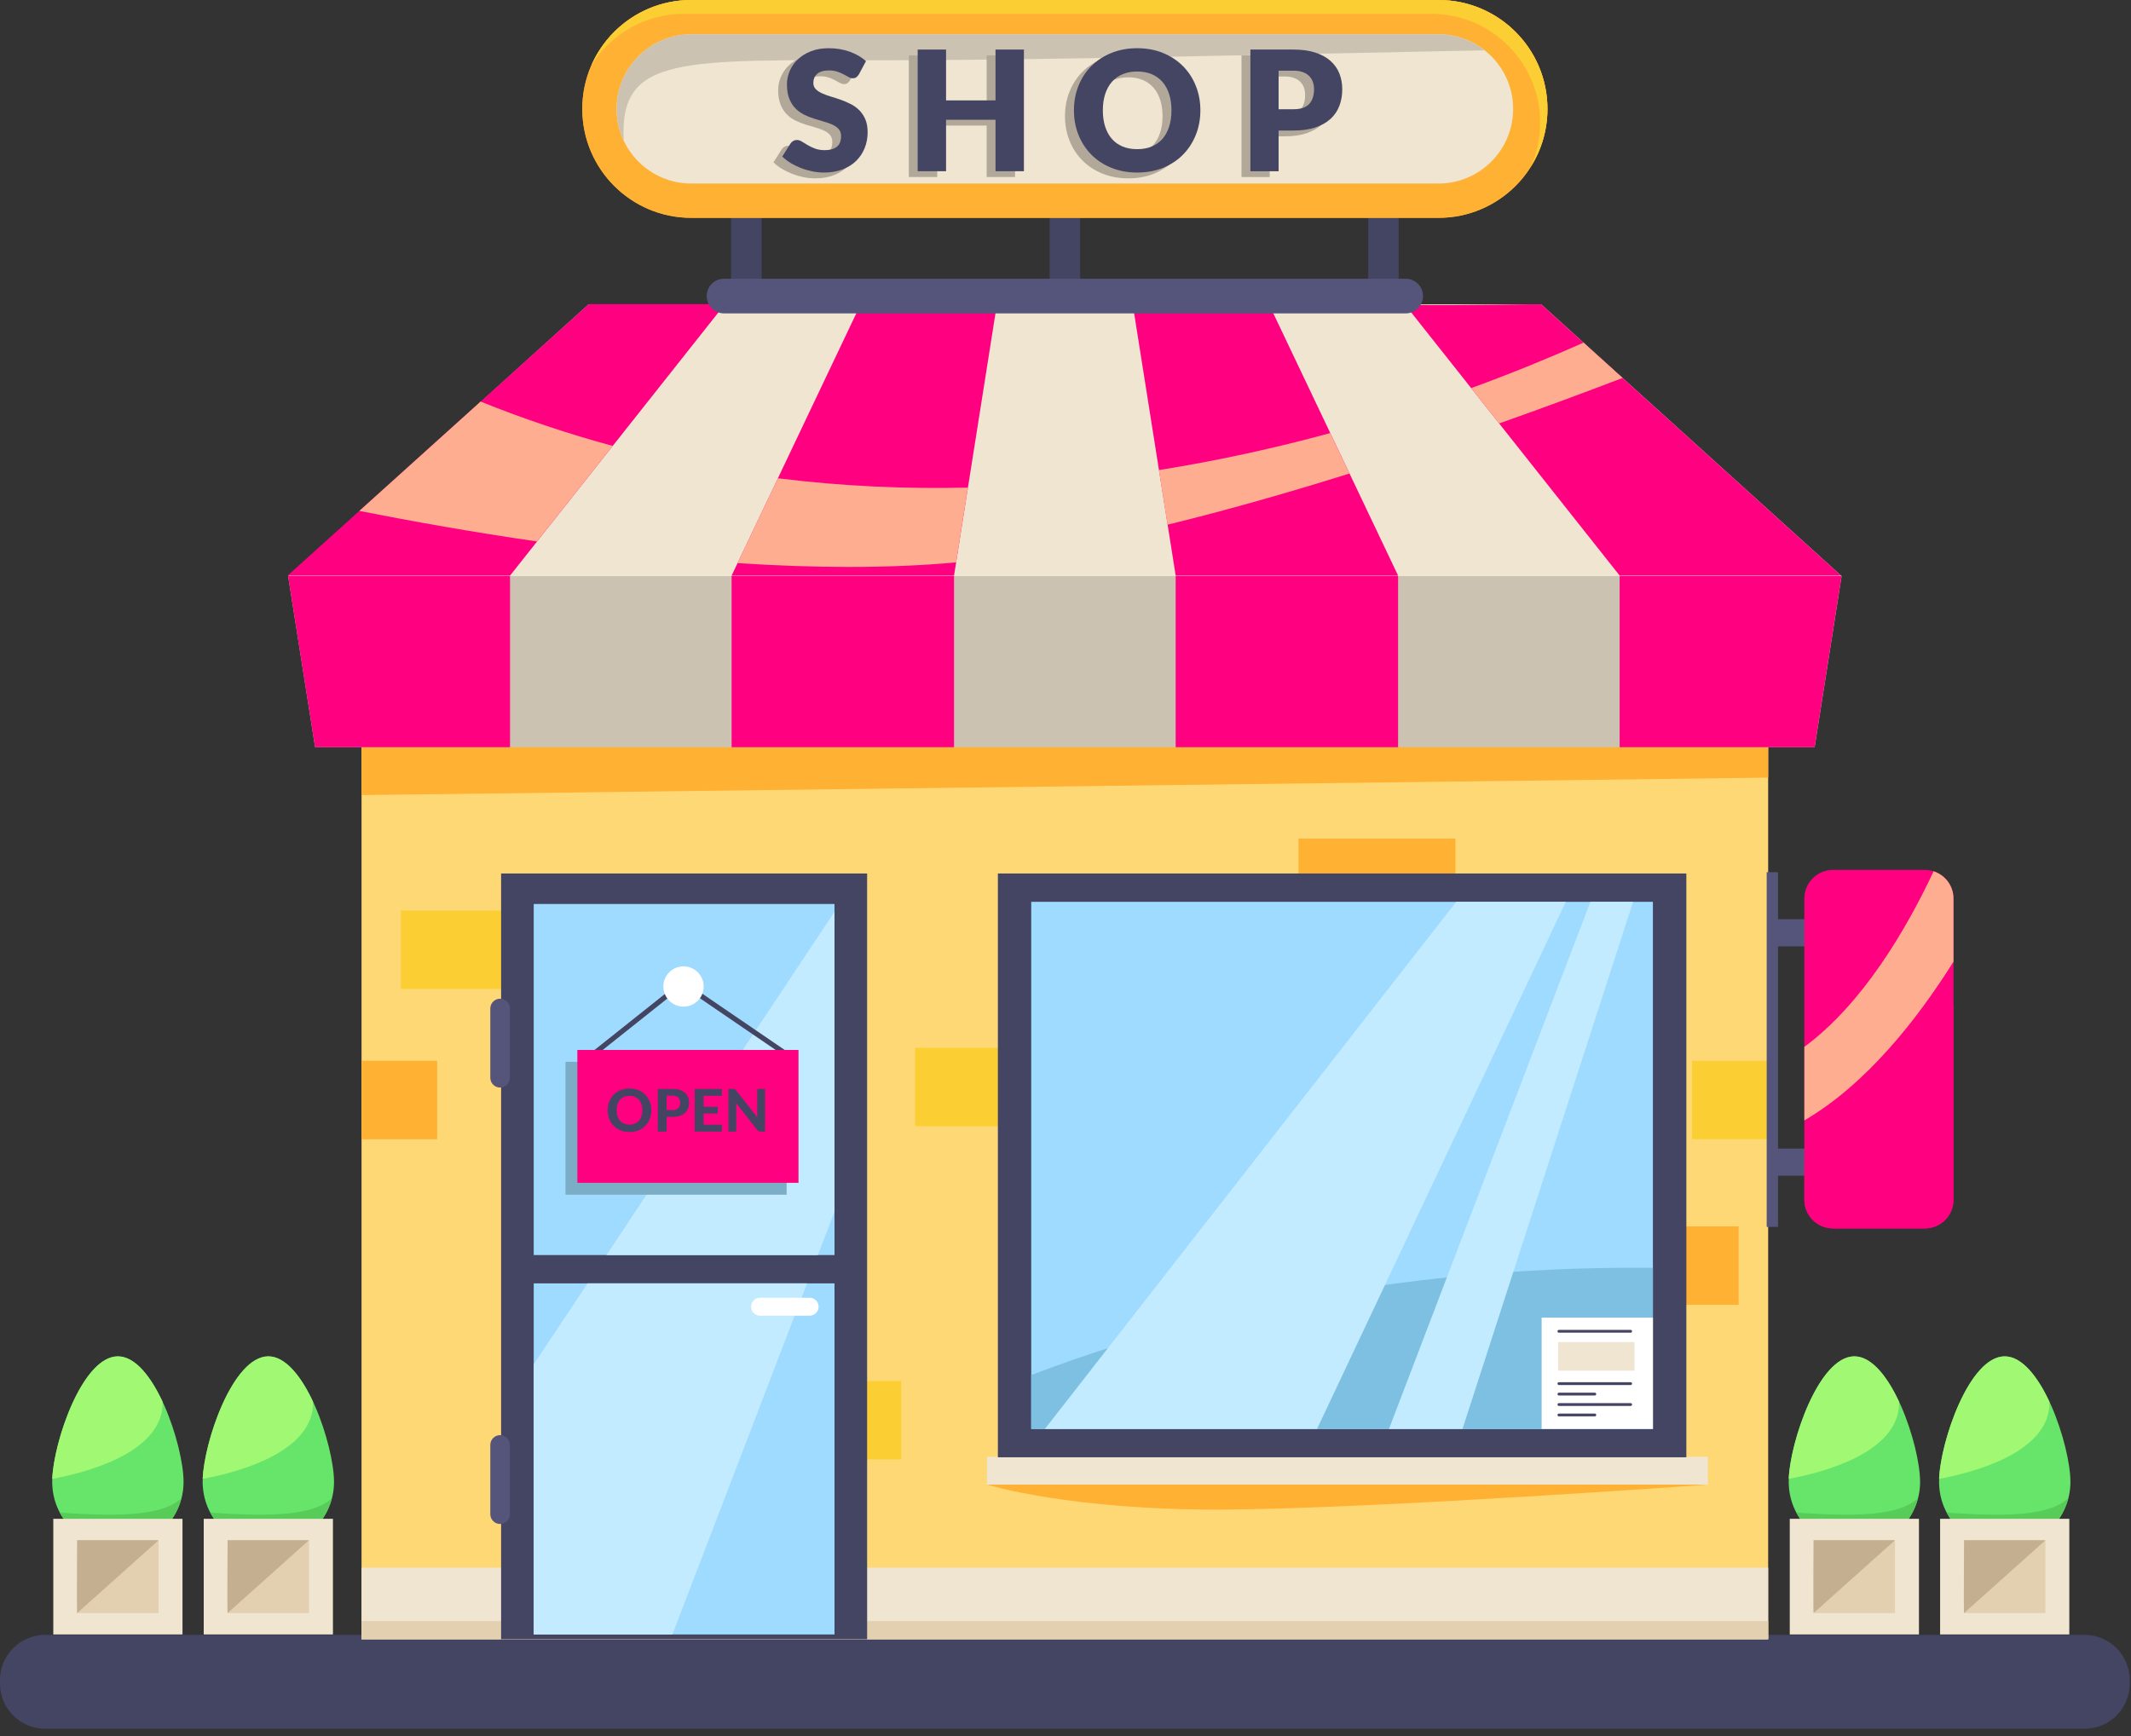 <svg width="162" height="132" viewBox="0 0 162 132" fill="none" xmlns="http://www.w3.org/2000/svg">
<rect x="0" y="0" width="162" height="132" fill="#333333" stroke="none"/>
<g clip-path="url(#clip0_387_1817)">
<path d="M158.469 131.45H3.436C1.538 131.45 0 129.912 0 128.014V127.743C0 125.845 1.538 124.307 3.436 124.307H158.469C160.366 124.307 161.904 125.845 161.904 127.743V128.014C161.904 129.912 160.366 131.45 158.469 131.45Z" fill="#444463"/>
<path d="M145.966 112.678C145.966 115.436 143.731 117.671 140.973 117.671C138.216 117.671 135.98 115.436 135.98 112.678C135.98 109.921 138.216 103.131 140.973 103.131C143.731 103.131 145.966 109.921 145.966 112.678Z" fill="#67E56A"/>
<path d="M136.559 115.009C137.396 116.592 139.057 117.671 140.972 117.671C143.297 117.671 145.245 116.079 145.801 113.928C144.389 115.199 141.397 115.36 136.559 115.009Z" fill="#58CC58"/>
<path d="M140.967 103.131C138.285 103.131 136.096 109.558 135.98 112.445C138.361 112.008 144.459 110.506 144.368 106.587C143.476 104.674 142.281 103.131 140.967 103.131Z" fill="#A1F973"/>
<path d="M145.88 115.483H136.059V124.276H145.88V115.483Z" fill="#EFE5D0"/>
<path d="M144.059 117.11H137.871V122.649H144.059V117.11Z" fill="#E2D0B0"/>
<path d="M137.873 122.649L144.061 117.11H137.873C137.873 117.11 137.834 122.689 137.873 122.649Z" fill="#C4B090"/>
<path d="M157.395 112.678C157.395 115.436 155.16 117.671 152.403 117.671C149.645 117.671 147.41 115.436 147.41 112.678C147.41 109.921 149.645 103.131 152.403 103.131C155.16 103.131 157.395 109.921 157.395 112.678Z" fill="#67E56A"/>
<path d="M147.984 115.009C148.822 116.592 150.483 117.671 152.398 117.671C154.723 117.671 156.671 116.079 157.226 113.928C155.815 115.199 152.823 115.36 147.984 115.009Z" fill="#58CC58"/>
<path d="M152.397 103.131C149.714 103.131 147.526 109.558 147.41 112.445C149.791 112.008 155.889 110.506 155.798 106.587C154.906 104.674 153.711 103.131 152.397 103.131Z" fill="#A1F973"/>
<path d="M157.31 115.483H147.488V124.276H157.31V115.483Z" fill="#EFE5D0"/>
<path d="M155.493 117.11H149.305V122.649H155.493V117.11Z" fill="#E2D0B0"/>
<path d="M149.31 122.649L155.499 117.11H149.31C149.31 117.11 149.271 122.689 149.31 122.649Z" fill="#C4B090"/>
<path d="M13.954 112.678C13.954 115.436 11.719 117.671 8.961 117.671C6.204 117.671 3.969 115.436 3.969 112.678C3.969 109.921 6.204 103.131 8.961 103.131C11.719 103.131 13.954 109.921 13.954 112.678Z" fill="#67E56A"/>
<path d="M4.547 115.009C5.384 116.592 7.045 117.671 8.961 117.671C11.285 117.671 13.233 116.079 13.789 113.928C12.378 115.199 9.386 115.36 4.547 115.009Z" fill="#58CC58"/>
<path d="M8.96 103.131C6.277 103.131 4.089 109.558 3.973 112.445C6.354 112.008 12.451 110.506 12.36 106.587C11.469 104.674 10.274 103.131 8.96 103.131Z" fill="#A1F973"/>
<path d="M13.873 115.483H4.051V124.276H13.873V115.483Z" fill="#EFE5D0"/>
<path d="M12.055 117.11H5.867V122.649H12.055V117.11Z" fill="#E2D0B0"/>
<path d="M5.869 122.649L12.057 117.11H5.869C5.869 117.11 5.83 122.689 5.869 122.649Z" fill="#C4B090"/>
<path d="M25.392 112.678C25.392 115.436 23.156 117.671 20.399 117.671C17.642 117.671 15.406 115.436 15.406 112.678C15.406 109.921 17.642 103.131 20.399 103.131C23.156 103.131 25.392 109.921 25.392 112.678Z" fill="#67E56A"/>
<path d="M15.984 115.009C16.822 116.592 18.483 117.671 20.398 117.671C22.723 117.671 24.671 116.079 25.226 113.928C23.815 115.199 20.823 115.36 15.984 115.009Z" fill="#58CC58"/>
<path d="M20.397 103.131C17.714 103.131 15.526 109.558 15.41 112.445C17.791 112.008 23.889 110.506 23.798 106.587C22.906 104.674 21.711 103.131 20.397 103.131Z" fill="#A1F973"/>
<path d="M25.31 115.483H15.488V124.276H25.31V115.483Z" fill="#EFE5D0"/>
<path d="M23.493 117.11H17.305V122.649H23.493V117.11Z" fill="#E2D0B0"/>
<path d="M17.303 122.649L23.491 117.11H17.303C17.303 117.11 17.263 122.689 17.303 122.649Z" fill="#C4B090"/>
<path d="M134.417 52.606H27.484V124.64H134.417V52.606Z" fill="#FFD876"/>
<path d="M42.402 69.232H30.477V75.194H42.402V69.232Z" fill="#FBCF33"/>
<path d="M110.64 63.767H98.715V69.729H110.64V63.767Z" fill="#FFB133"/>
<path d="M81.492 79.668H69.566V85.63H81.492V79.668Z" fill="#FBCF33"/>
<path d="M132.171 93.249H120.246V99.211H132.171V93.249Z" fill="#FFB133"/>
<path d="M33.234 80.661H27.492V86.623H33.234V80.661Z" fill="#FFB133"/>
<path d="M134.375 80.661H128.633V86.623H134.375V80.661Z" fill="#FBCF33"/>
<path d="M68.511 105.008H62.77V110.97H68.511V105.008Z" fill="#FBCF33"/>
<path d="M134.417 59.129L27.484 60.454V52.606H134.417V59.129Z" fill="#FFB133"/>
<path d="M134.417 119.197H27.484V124.641H134.417V119.197Z" fill="#EFE5D0"/>
<path d="M134.417 123.263H27.484V124.64H134.417V123.263Z" fill="#E2D0B0"/>
<path d="M137.952 56.813H23.953L21.902 43.796H140.003L137.952 56.813Z" fill="#CCC2B2"/>
<path d="M117.16 23.139H44.749L21.902 43.809H140.006L117.16 23.139Z" fill="#EFE5D0"/>
<path d="M23.953 56.813H38.772V43.796H21.902L23.953 56.813Z" fill="#FF0080"/>
<path d="M72.526 43.796H55.617V56.813H72.526V43.796Z" fill="#FF0080"/>
<path d="M106.284 43.796H89.375V56.813H106.284V43.796Z" fill="#FF0080"/>
<path d="M123.125 43.796V56.813H137.947L139.998 43.796H123.125Z" fill="#FF0080"/>
<path d="M117.159 23.139H116.178C113.683 23.172 107.163 23.248 106.798 23.139H106.793L123.129 43.767H139.958L117.159 23.139Z" fill="#FF0080"/>
<path d="M86.109 23.127L89.377 43.768H106.285L96.466 23.127C96.466 23.127 86.421 23.127 86.109 23.127Z" fill="#FF0080"/>
<path d="M55.617 43.768H72.526L75.786 23.127H65.429L55.617 43.768Z" fill="#FF0080"/>
<path d="M21.863 43.768H38.772L55.111 23.127C55.013 23.127 44.754 23.127 44.754 23.127L21.863 43.768Z" fill="#FF0080"/>
<path d="M27.316 38.848C31.445 39.662 36.032 40.476 40.824 41.171L46.577 33.904C43.245 33.002 39.892 31.886 36.535 30.535L27.316 38.848Z" fill="#FFAD91"/>
<path d="M59.133 36.365L56.066 42.817C61.823 43.192 67.495 43.236 72.682 42.763L73.581 37.075C68.888 37.186 64.055 36.979 59.133 36.365Z" fill="#FFAD91"/>
<path d="M88.102 35.74L88.759 39.895C93.317 38.782 97.995 37.444 102.588 36.004L101.124 32.928C97.043 34.04 92.682 35.014 88.102 35.74Z" fill="#FFAD91"/>
<path d="M120.382 26.054C117.833 27.187 114.971 28.364 111.84 29.51L113.968 32.197C117.284 31.023 120.441 29.851 123.35 28.739L120.382 26.054Z" fill="#FFAD91"/>
<path d="M65.919 66.416H38.094V124.64H65.919V66.416Z" fill="#444463"/>
<path d="M63.439 68.735H40.574V95.429H63.439V68.735Z" fill="#9FDAFF"/>
<path d="M63.439 97.582H40.574V124.276H63.439V97.582Z" fill="#9FDAFF"/>
<path d="M62.179 95.429L63.441 92.138V69.323L46.098 95.429H62.179Z" fill="#C2EBFF"/>
<path d="M61.352 97.582H44.666L40.574 103.74V124.276H51.118L61.352 97.582Z" fill="#C2EBFF"/>
<path d="M61.549 100.039H57.781C57.405 100.039 57.098 99.732 57.098 99.356C57.098 98.98 57.405 98.672 57.781 98.672H61.549C61.925 98.672 62.233 98.98 62.233 99.356C62.233 99.731 61.925 100.039 61.549 100.039Z" fill="white"/>
<path d="M44.676 80.496L51.881 74.761L59.976 80.289" stroke="#444463" stroke-width="0.387" stroke-miterlimit="10"/>
<path d="M53.494 75.009C53.494 75.855 52.808 76.541 51.962 76.541C51.116 76.541 50.43 75.855 50.43 75.009C50.43 74.163 51.116 73.477 51.962 73.477C52.808 73.477 53.494 74.163 53.494 75.009Z" fill="white"/>
<path d="M59.8 80.736H42.988V90.84H59.8V80.736Z" fill="#7BADC6"/>
<path d="M60.702 79.832H43.891V89.936H60.702V79.832Z" fill="#FF0080"/>
<path d="M49.516 84.417C49.516 84.654 49.476 84.874 49.395 85.077C49.316 85.28 49.204 85.455 49.058 85.602C48.913 85.75 48.739 85.866 48.535 85.951C48.331 86.035 48.104 86.076 47.855 86.076C47.606 86.076 47.379 86.035 47.175 85.951C46.971 85.866 46.796 85.75 46.65 85.602C46.504 85.455 46.39 85.28 46.31 85.077C46.231 84.874 46.191 84.654 46.191 84.417C46.191 84.18 46.231 83.961 46.31 83.76C46.39 83.557 46.504 83.382 46.65 83.234C46.796 83.087 46.971 82.971 47.175 82.888C47.379 82.803 47.606 82.76 47.855 82.76C48.104 82.76 48.331 82.803 48.535 82.888C48.739 82.971 48.913 83.088 49.058 83.237C49.204 83.384 49.316 83.559 49.395 83.762C49.476 83.963 49.516 84.182 49.516 84.417ZM48.83 84.417C48.83 84.247 48.807 84.095 48.763 83.961C48.718 83.825 48.653 83.711 48.568 83.617C48.485 83.521 48.383 83.449 48.262 83.4C48.143 83.349 48.007 83.324 47.855 83.324C47.703 83.324 47.566 83.349 47.446 83.4C47.325 83.449 47.222 83.521 47.137 83.617C47.054 83.711 46.99 83.825 46.945 83.961C46.9 84.095 46.878 84.247 46.878 84.417C46.878 84.589 46.9 84.742 46.945 84.878C46.99 85.012 47.054 85.126 47.137 85.22C47.222 85.314 47.325 85.386 47.446 85.437C47.566 85.486 47.703 85.511 47.855 85.511C48.007 85.511 48.143 85.486 48.262 85.437C48.383 85.386 48.485 85.314 48.568 85.22C48.653 85.126 48.718 85.012 48.763 84.878C48.807 84.742 48.83 84.589 48.83 84.417ZM51.102 84.41C51.312 84.41 51.465 84.36 51.562 84.258C51.661 84.157 51.71 84.019 51.71 83.843C51.71 83.762 51.697 83.689 51.672 83.623C51.648 83.556 51.611 83.5 51.56 83.454C51.511 83.406 51.448 83.369 51.372 83.344C51.296 83.319 51.206 83.306 51.102 83.306H50.677V84.41H51.102ZM51.102 82.796C51.324 82.796 51.515 82.822 51.676 82.874C51.839 82.927 51.972 83 52.077 83.094C52.181 83.186 52.258 83.296 52.307 83.424C52.358 83.553 52.383 83.692 52.383 83.843C52.383 84.002 52.357 84.148 52.305 84.281C52.252 84.413 52.173 84.528 52.068 84.623C51.962 84.718 51.828 84.793 51.667 84.847C51.507 84.899 51.318 84.925 51.102 84.925H50.677V86.04H50.006V82.796H51.102ZM53.485 83.322V84.156H54.567V84.663H53.485V85.515H54.876V86.04H52.81V82.796H54.876V83.322H53.485ZM58.157 82.796V86.04H57.81C57.758 86.04 57.714 86.032 57.678 86.016C57.643 85.998 57.608 85.968 57.573 85.927L55.957 83.869C55.961 83.922 55.964 83.973 55.966 84.024C55.969 84.074 55.97 84.121 55.97 84.165V86.04H55.378V82.796H55.731C55.759 82.796 55.783 82.798 55.803 82.801C55.823 82.802 55.842 82.807 55.858 82.816C55.875 82.824 55.891 82.834 55.905 82.848C55.92 82.861 55.937 82.879 55.955 82.901L57.582 84.967C57.576 84.911 57.572 84.856 57.569 84.804C57.566 84.75 57.565 84.7 57.565 84.652V82.796H58.157Z" fill="#444463"/>
<path d="M38.018 75.936C37.609 75.936 37.273 76.272 37.273 76.681V81.949C37.273 82.359 37.609 82.694 38.018 82.694C38.427 82.694 38.762 82.359 38.762 81.949V76.681C38.762 76.271 38.427 75.936 38.018 75.936Z" fill="#55557C"/>
<path d="M38.018 109.12C37.609 109.12 37.273 109.455 37.273 109.865V115.133C37.273 115.542 37.609 115.877 38.018 115.877C38.427 115.877 38.762 115.542 38.762 115.133V109.865C38.762 109.455 38.427 109.12 38.018 109.12Z" fill="#55557C"/>
<path d="M129.838 110.768H75.031V112.884H129.838V110.768Z" fill="#EFE5D0"/>
<path d="M129.838 112.884C129.838 112.884 104.927 114.697 93.167 114.78C81.408 114.862 75.031 112.884 75.031 112.884H129.838Z" fill="#FFB133"/>
<path d="M128.198 66.416H75.859V110.805H128.198V66.416Z" fill="#444463"/>
<path d="M125.654 68.57H78.394V108.651H125.654V68.57Z" fill="#9FDAFF"/>
<path d="M125.654 96.401C112.194 96.274 95.53 98.033 78.394 104.551V108.651H125.654V96.401Z" fill="#7DC0E2"/>
<path d="M79.43 108.651H100.121L119.03 68.57H110.699L79.43 108.651Z" fill="#C2EBFF"/>
<path d="M124.149 68.57H120.902L105.59 108.651H111.18L124.149 68.57Z" fill="#C2EBFF"/>
<path d="M125.656 100.189H117.195V108.649H125.656V100.189Z" fill="white"/>
<path d="M124.255 102.048H118.445V104.222H124.255V102.048Z" fill="#EFE5D0"/>
<path d="M123.964 101.332H118.51C118.451 101.332 118.402 101.283 118.402 101.224C118.402 101.165 118.451 101.117 118.51 101.117H123.964C124.023 101.117 124.071 101.165 124.071 101.224C124.071 101.283 124.023 101.332 123.964 101.332Z" fill="#444463"/>
<path d="M123.964 105.312H118.51C118.451 105.312 118.402 105.263 118.402 105.204C118.402 105.145 118.451 105.097 118.51 105.097H123.964C124.023 105.097 124.071 105.145 124.071 105.204C124.071 105.263 124.023 105.312 123.964 105.312Z" fill="#444463"/>
<path d="M123.964 106.901H118.51C118.451 106.901 118.402 106.853 118.402 106.794C118.402 106.735 118.451 106.687 118.51 106.687H123.964C124.023 106.687 124.071 106.735 124.071 106.794C124.071 106.853 124.023 106.901 123.964 106.901Z" fill="#444463"/>
<path d="M118.51 106.107H121.237C121.296 106.107 121.345 106.058 121.345 105.999C121.345 105.94 121.296 105.892 121.237 105.892H118.51C118.451 105.892 118.402 105.94 118.402 105.999C118.402 106.058 118.451 106.107 118.51 106.107Z" fill="#444463"/>
<path d="M121.237 107.48H118.51C118.451 107.48 118.402 107.529 118.402 107.588C118.402 107.647 118.451 107.695 118.51 107.695H121.237C121.296 107.695 121.345 107.647 121.345 107.588C121.345 107.529 121.296 107.48 121.237 107.48Z" fill="#444463"/>
<path d="M57.897 13.416H55.578V23.464H57.897V13.416Z" fill="#444463"/>
<path d="M82.112 13.416H79.793V23.464H82.112V13.416Z" fill="#444463"/>
<path d="M106.327 13.416H104.008V23.464H106.327V13.416Z" fill="#444463"/>
<path d="M106.861 23.828H55.039C54.312 23.828 53.723 23.238 53.723 22.511C53.723 21.784 54.312 21.194 55.039 21.194H106.861C107.589 21.194 108.178 21.784 108.178 22.511C108.178 23.238 107.589 23.828 106.861 23.828Z" fill="#55557C"/>
<path d="M109.358 16.563H52.547C47.974 16.563 44.266 12.855 44.266 8.282C44.266 3.708 47.974 0 52.547 0H109.358C113.931 0 117.639 3.708 117.639 8.282C117.639 12.855 113.931 16.563 109.358 16.563Z" fill="#FFB133"/>
<path d="M109.358 16.563H52.547C47.974 16.563 44.266 12.855 44.266 8.282C44.266 3.708 47.974 0 52.547 0H109.358C113.931 0 117.639 3.708 117.639 8.282C117.639 12.855 113.931 16.563 109.358 16.563Z" fill="#FFB133"/>
<path d="M109.355 0H52.545C49.151 0 46.236 2.042 44.957 4.963C46.419 2.614 49.022 1.049 51.993 1.049H108.803C113.376 1.049 117.084 4.757 117.084 9.331C117.084 10.511 116.836 11.633 116.391 12.649C117.179 11.381 117.636 9.885 117.636 8.282C117.636 3.707 113.929 0 109.355 0Z" fill="#FBCF33"/>
<path d="M52.547 13.955C49.419 13.955 46.875 11.41 46.875 8.282C46.875 5.154 49.42 2.609 52.547 2.609H109.358C112.486 2.609 115.03 5.154 115.03 8.282C115.03 11.41 112.486 13.955 109.358 13.955H52.547Z" fill="#EFE5D0"/>
<path d="M67.245 4.583C79.293 4.583 97.471 4.125 112.857 3.827C111.892 3.067 110.679 2.609 109.358 2.609H52.547C49.419 2.609 46.875 5.154 46.875 8.282C46.875 9.14 47.072 9.95 47.413 10.679C47.075 4.159 51.759 4.583 67.245 4.583Z" fill="#CCC2B2"/>
<path d="M64.645 8.812C64.452 8.622 64.232 8.465 63.985 8.342C63.737 8.22 63.484 8.113 63.226 8.022C62.968 7.93 62.715 7.848 62.467 7.774C62.22 7.7 62 7.618 61.807 7.53C61.614 7.441 61.459 7.335 61.34 7.212C61.221 7.089 61.162 6.935 61.162 6.748C61.162 6.456 61.261 6.225 61.458 6.053C61.654 5.882 61.954 5.796 62.356 5.796C62.589 5.796 62.797 5.827 62.979 5.888C63.161 5.95 63.323 6.018 63.465 6.095C63.606 6.171 63.733 6.239 63.846 6.301C63.958 6.362 64.062 6.393 64.16 6.393C64.27 6.393 64.36 6.367 64.43 6.317C64.5 6.266 64.566 6.19 64.629 6.088L65.163 5.091C64.998 4.939 64.811 4.802 64.601 4.682C64.391 4.561 64.166 4.458 63.925 4.371C63.684 4.284 63.429 4.218 63.16 4.174C62.891 4.129 62.615 4.107 62.331 4.107C61.823 4.107 61.372 4.185 60.979 4.339C60.585 4.494 60.253 4.7 59.982 4.958C59.711 5.216 59.506 5.51 59.366 5.841C59.226 6.171 59.156 6.51 59.156 6.856C59.156 7.288 59.215 7.651 59.334 7.945C59.453 8.239 59.608 8.485 59.801 8.682C59.994 8.879 60.213 9.037 60.458 9.158C60.704 9.279 60.956 9.38 61.214 9.463C61.472 9.545 61.724 9.62 61.969 9.688C62.215 9.756 62.434 9.834 62.627 9.923C62.819 10.012 62.975 10.124 63.093 10.259C63.211 10.395 63.271 10.57 63.271 10.786C63.271 11.159 63.163 11.431 62.947 11.602C62.731 11.773 62.428 11.859 62.039 11.859C61.751 11.859 61.501 11.819 61.29 11.738C61.078 11.658 60.891 11.569 60.728 11.472C60.565 11.374 60.419 11.285 60.29 11.205C60.161 11.125 60.033 11.084 59.905 11.084C59.808 11.084 59.718 11.109 59.636 11.158C59.553 11.206 59.486 11.267 59.436 11.338L58.801 12.341C58.983 12.524 59.197 12.688 59.442 12.837C59.688 12.985 59.95 13.113 60.229 13.221C60.509 13.329 60.797 13.412 61.096 13.472C61.394 13.531 61.687 13.561 61.975 13.561C62.5 13.561 62.969 13.482 63.382 13.323C63.795 13.164 64.141 12.946 64.423 12.669C64.704 12.392 64.919 12.067 65.067 11.694C65.215 11.322 65.29 10.922 65.29 10.494C65.29 10.109 65.23 9.78 65.112 9.507C64.993 9.234 64.838 9.003 64.645 8.812Z" fill="#B2A89A"/>
<path d="M75.007 8.075H71.249V4.208H69.09V13.459H71.249V9.548H75.007V13.459H77.166V4.208H75.007V8.075Z" fill="#B2A89A"/>
<path d="M89.253 5.472C88.834 5.049 88.329 4.716 87.739 4.472C87.148 4.229 86.493 4.107 85.774 4.107C85.054 4.107 84.398 4.228 83.805 4.469C83.213 4.71 82.706 5.043 82.285 5.466C81.864 5.889 81.538 6.389 81.307 6.964C81.076 7.54 80.961 8.162 80.961 8.831C80.961 9.5 81.076 10.122 81.307 10.697C81.538 11.274 81.864 11.774 82.285 12.199C82.706 12.625 83.213 12.958 83.805 13.199C84.398 13.44 85.054 13.561 85.774 13.561C86.493 13.561 87.148 13.44 87.739 13.199C88.329 12.958 88.834 12.625 89.253 12.199C89.672 11.774 89.997 11.274 90.228 10.697C90.459 10.122 90.574 9.5 90.574 8.831C90.574 8.166 90.459 7.546 90.228 6.97C89.997 6.395 89.672 5.896 89.253 5.472ZM88.199 10.072C88.081 10.438 87.91 10.748 87.688 11.002C87.466 11.257 87.194 11.45 86.872 11.583C86.551 11.717 86.184 11.783 85.774 11.783C85.359 11.783 84.99 11.717 84.666 11.583C84.342 11.45 84.069 11.257 83.847 11.002C83.625 10.749 83.454 10.439 83.336 10.072C83.217 9.706 83.158 9.292 83.158 8.831C83.158 8.373 83.217 7.962 83.336 7.596C83.454 7.23 83.625 6.92 83.847 6.665C84.069 6.411 84.342 6.217 84.666 6.081C84.99 5.946 85.359 5.878 85.774 5.878C86.184 5.878 86.55 5.946 86.872 6.081C87.194 6.217 87.466 6.411 87.688 6.665C87.91 6.919 88.081 7.229 88.199 7.596C88.318 7.962 88.377 8.373 88.377 8.831C88.377 9.293 88.317 9.706 88.199 10.072Z" fill="#B2A89A"/>
<path d="M101.147 6.037C101.003 5.669 100.779 5.35 100.477 5.079C100.174 4.808 99.789 4.595 99.322 4.441C98.854 4.286 98.294 4.209 97.642 4.209H94.379V13.46H96.525V10.367H97.642C98.281 10.367 98.835 10.29 99.302 10.136C99.77 9.981 100.157 9.767 100.461 9.491C100.766 9.216 100.993 8.886 101.141 8.501C101.289 8.116 101.363 7.692 101.363 7.231C101.363 6.803 101.291 6.406 101.147 6.037ZM98.849 8.349C98.603 8.615 98.201 8.749 97.642 8.749H96.525V5.815H97.642C97.913 5.815 98.147 5.849 98.344 5.917C98.54 5.985 98.703 6.081 98.832 6.206C98.962 6.331 99.058 6.48 99.121 6.654C99.185 6.828 99.217 7.02 99.217 7.232C99.217 7.709 99.094 8.082 98.849 8.349Z" fill="#B2A89A"/>
<path d="M65.312 8.371C65.12 8.18 64.9 8.024 64.652 7.901C64.404 7.778 64.152 7.671 63.894 7.58C63.635 7.489 63.383 7.407 63.135 7.333C62.887 7.258 62.667 7.177 62.475 7.088C62.282 6.999 62.126 6.893 62.008 6.771C61.889 6.648 61.83 6.493 61.83 6.307C61.83 6.015 61.929 5.783 62.126 5.612C62.322 5.44 62.622 5.355 63.024 5.355C63.257 5.355 63.465 5.386 63.647 5.447C63.829 5.508 63.991 5.577 64.132 5.653C64.274 5.729 64.401 5.798 64.514 5.859C64.626 5.921 64.73 5.951 64.828 5.951C64.938 5.951 65.028 5.926 65.098 5.875C65.168 5.825 65.234 5.748 65.297 5.647L65.831 4.65C65.666 4.497 65.479 4.361 65.269 4.24C65.059 4.12 64.834 4.016 64.593 3.929C64.352 3.842 64.097 3.777 63.828 3.732C63.559 3.688 63.283 3.666 62.999 3.666C62.491 3.666 62.041 3.743 61.647 3.898C61.253 4.052 60.921 4.259 60.65 4.517C60.379 4.775 60.174 5.069 60.034 5.399C59.894 5.729 59.824 6.068 59.824 6.415C59.824 6.847 59.883 7.21 60.002 7.504C60.121 7.798 60.276 8.043 60.469 8.24C60.661 8.437 60.881 8.596 61.126 8.717C61.371 8.837 61.624 8.939 61.882 9.021C62.14 9.104 62.392 9.179 62.637 9.247C62.883 9.314 63.102 9.393 63.294 9.482C63.487 9.57 63.643 9.683 63.761 9.818C63.879 9.953 63.939 10.129 63.939 10.345C63.939 10.717 63.831 10.989 63.615 11.161C63.399 11.332 63.096 11.418 62.707 11.418C62.419 11.418 62.169 11.377 61.958 11.297C61.746 11.217 61.559 11.128 61.396 11.03C61.233 10.933 61.087 10.844 60.958 10.764C60.828 10.683 60.7 10.643 60.573 10.643C60.476 10.643 60.386 10.667 60.304 10.716C60.221 10.765 60.154 10.825 60.104 10.897L59.469 11.9C59.651 12.082 59.864 12.247 60.11 12.396C60.355 12.544 60.618 12.671 60.897 12.78C61.177 12.888 61.465 12.971 61.764 13.031C62.062 13.09 62.355 13.12 62.643 13.12C63.168 13.12 63.637 13.04 64.05 12.881C64.463 12.723 64.809 12.505 65.091 12.227C65.372 11.95 65.587 11.625 65.735 11.253C65.883 10.88 65.958 10.481 65.958 10.053C65.958 9.668 65.898 9.339 65.78 9.066C65.661 8.793 65.505 8.561 65.312 8.371Z" fill="#444463"/>
<path d="M75.679 7.634H71.92V3.768H69.762V13.018H71.92V9.107H75.679V13.018H77.838V3.768H75.679V7.634Z" fill="#444463"/>
<path d="M89.933 5.031C89.514 4.608 89.009 4.274 88.418 4.031C87.828 3.787 87.173 3.666 86.454 3.666C85.734 3.666 85.078 3.787 84.485 4.028C83.892 4.269 83.386 4.601 82.964 5.025C82.543 5.448 82.217 5.947 81.987 6.523C81.756 7.099 81.641 7.721 81.641 8.389C81.641 9.058 81.756 9.681 81.987 10.256C82.217 10.832 82.543 11.332 82.964 11.758C83.385 12.183 83.892 12.517 84.485 12.758C85.078 12.999 85.734 13.12 86.454 13.12C87.173 13.12 87.828 12.999 88.418 12.758C89.009 12.517 89.514 12.183 89.933 11.758C90.352 11.332 90.676 10.832 90.907 10.256C91.138 9.681 91.253 9.058 91.253 8.389C91.253 7.725 91.138 7.105 90.907 6.529C90.677 5.954 90.352 5.454 89.933 5.031ZM88.879 9.631C88.76 9.997 88.589 10.307 88.368 10.562C88.145 10.815 87.873 11.009 87.552 11.142C87.23 11.276 86.864 11.342 86.453 11.342C86.038 11.342 85.669 11.276 85.345 11.142C85.022 11.009 84.748 10.815 84.526 10.562C84.304 10.307 84.134 9.998 84.015 9.631C83.897 9.265 83.838 8.851 83.838 8.39C83.838 7.932 83.897 7.521 84.015 7.155C84.134 6.789 84.304 6.479 84.526 6.224C84.748 5.97 85.022 5.776 85.345 5.64C85.669 5.505 86.038 5.437 86.453 5.437C86.864 5.437 87.23 5.505 87.552 5.64C87.873 5.776 88.145 5.97 88.368 6.224C88.589 6.478 88.76 6.788 88.879 7.155C88.997 7.521 89.056 7.932 89.056 8.39C89.057 8.851 88.997 9.265 88.879 9.631Z" fill="#444463"/>
<path d="M101.823 5.596C101.679 5.228 101.455 4.908 101.153 4.638C100.851 4.367 100.465 4.154 99.998 4C99.529 3.845 98.97 3.768 98.318 3.768H95.055V13.019H97.201V9.926H98.318C98.957 9.926 99.51 9.849 99.978 9.695C100.446 9.54 100.832 9.326 101.137 9.05C101.442 8.775 101.668 8.445 101.816 8.06C101.964 7.675 102.039 7.251 102.039 6.79C102.039 6.362 101.967 5.964 101.823 5.596ZM99.524 7.907C99.279 8.174 98.877 8.307 98.318 8.307H97.201V5.374H98.318C98.589 5.374 98.823 5.408 99.02 5.476C99.216 5.543 99.379 5.64 99.508 5.765C99.637 5.89 99.734 6.039 99.797 6.212C99.861 6.386 99.893 6.579 99.893 6.79C99.893 7.268 99.77 7.641 99.524 7.907Z" fill="#444463"/>
<path d="M138.37 71.957V69.896H135.164V66.317H134.305V93.287H135.164V89.394H138.37V87.332H135.164V71.957H138.37Z" fill="#55557C"/>
<path d="M146.33 93.401H139.344C138.142 93.401 137.168 92.427 137.168 91.225V68.321C137.168 67.119 138.142 66.144 139.344 66.144H146.33C147.532 66.144 148.506 67.118 148.506 68.321V91.225C148.506 92.427 147.532 93.401 146.33 93.401Z" fill="#FF0080"/>
<path d="M137.168 79.6V85.191C141.851 82.456 145.712 77.574 148.506 73.121V68.321C148.506 67.351 147.871 66.53 146.994 66.249C144.994 70.51 141.667 76.279 137.168 79.6Z" fill="#FFAD91"/>
<path d="M139.344 93.401H146.33C147.531 93.401 148.506 92.427 148.506 91.225V76.31C145.233 83.165 141.235 88.947 137.168 88.533V91.225C137.168 92.427 138.142 93.401 139.344 93.401Z" fill="#FF0080"/>
</g>
<defs>
<clipPath id="clip0_387_1817">
<rect width="162" height="132" fill="white"/>
</clipPath>
</defs>
</svg>
